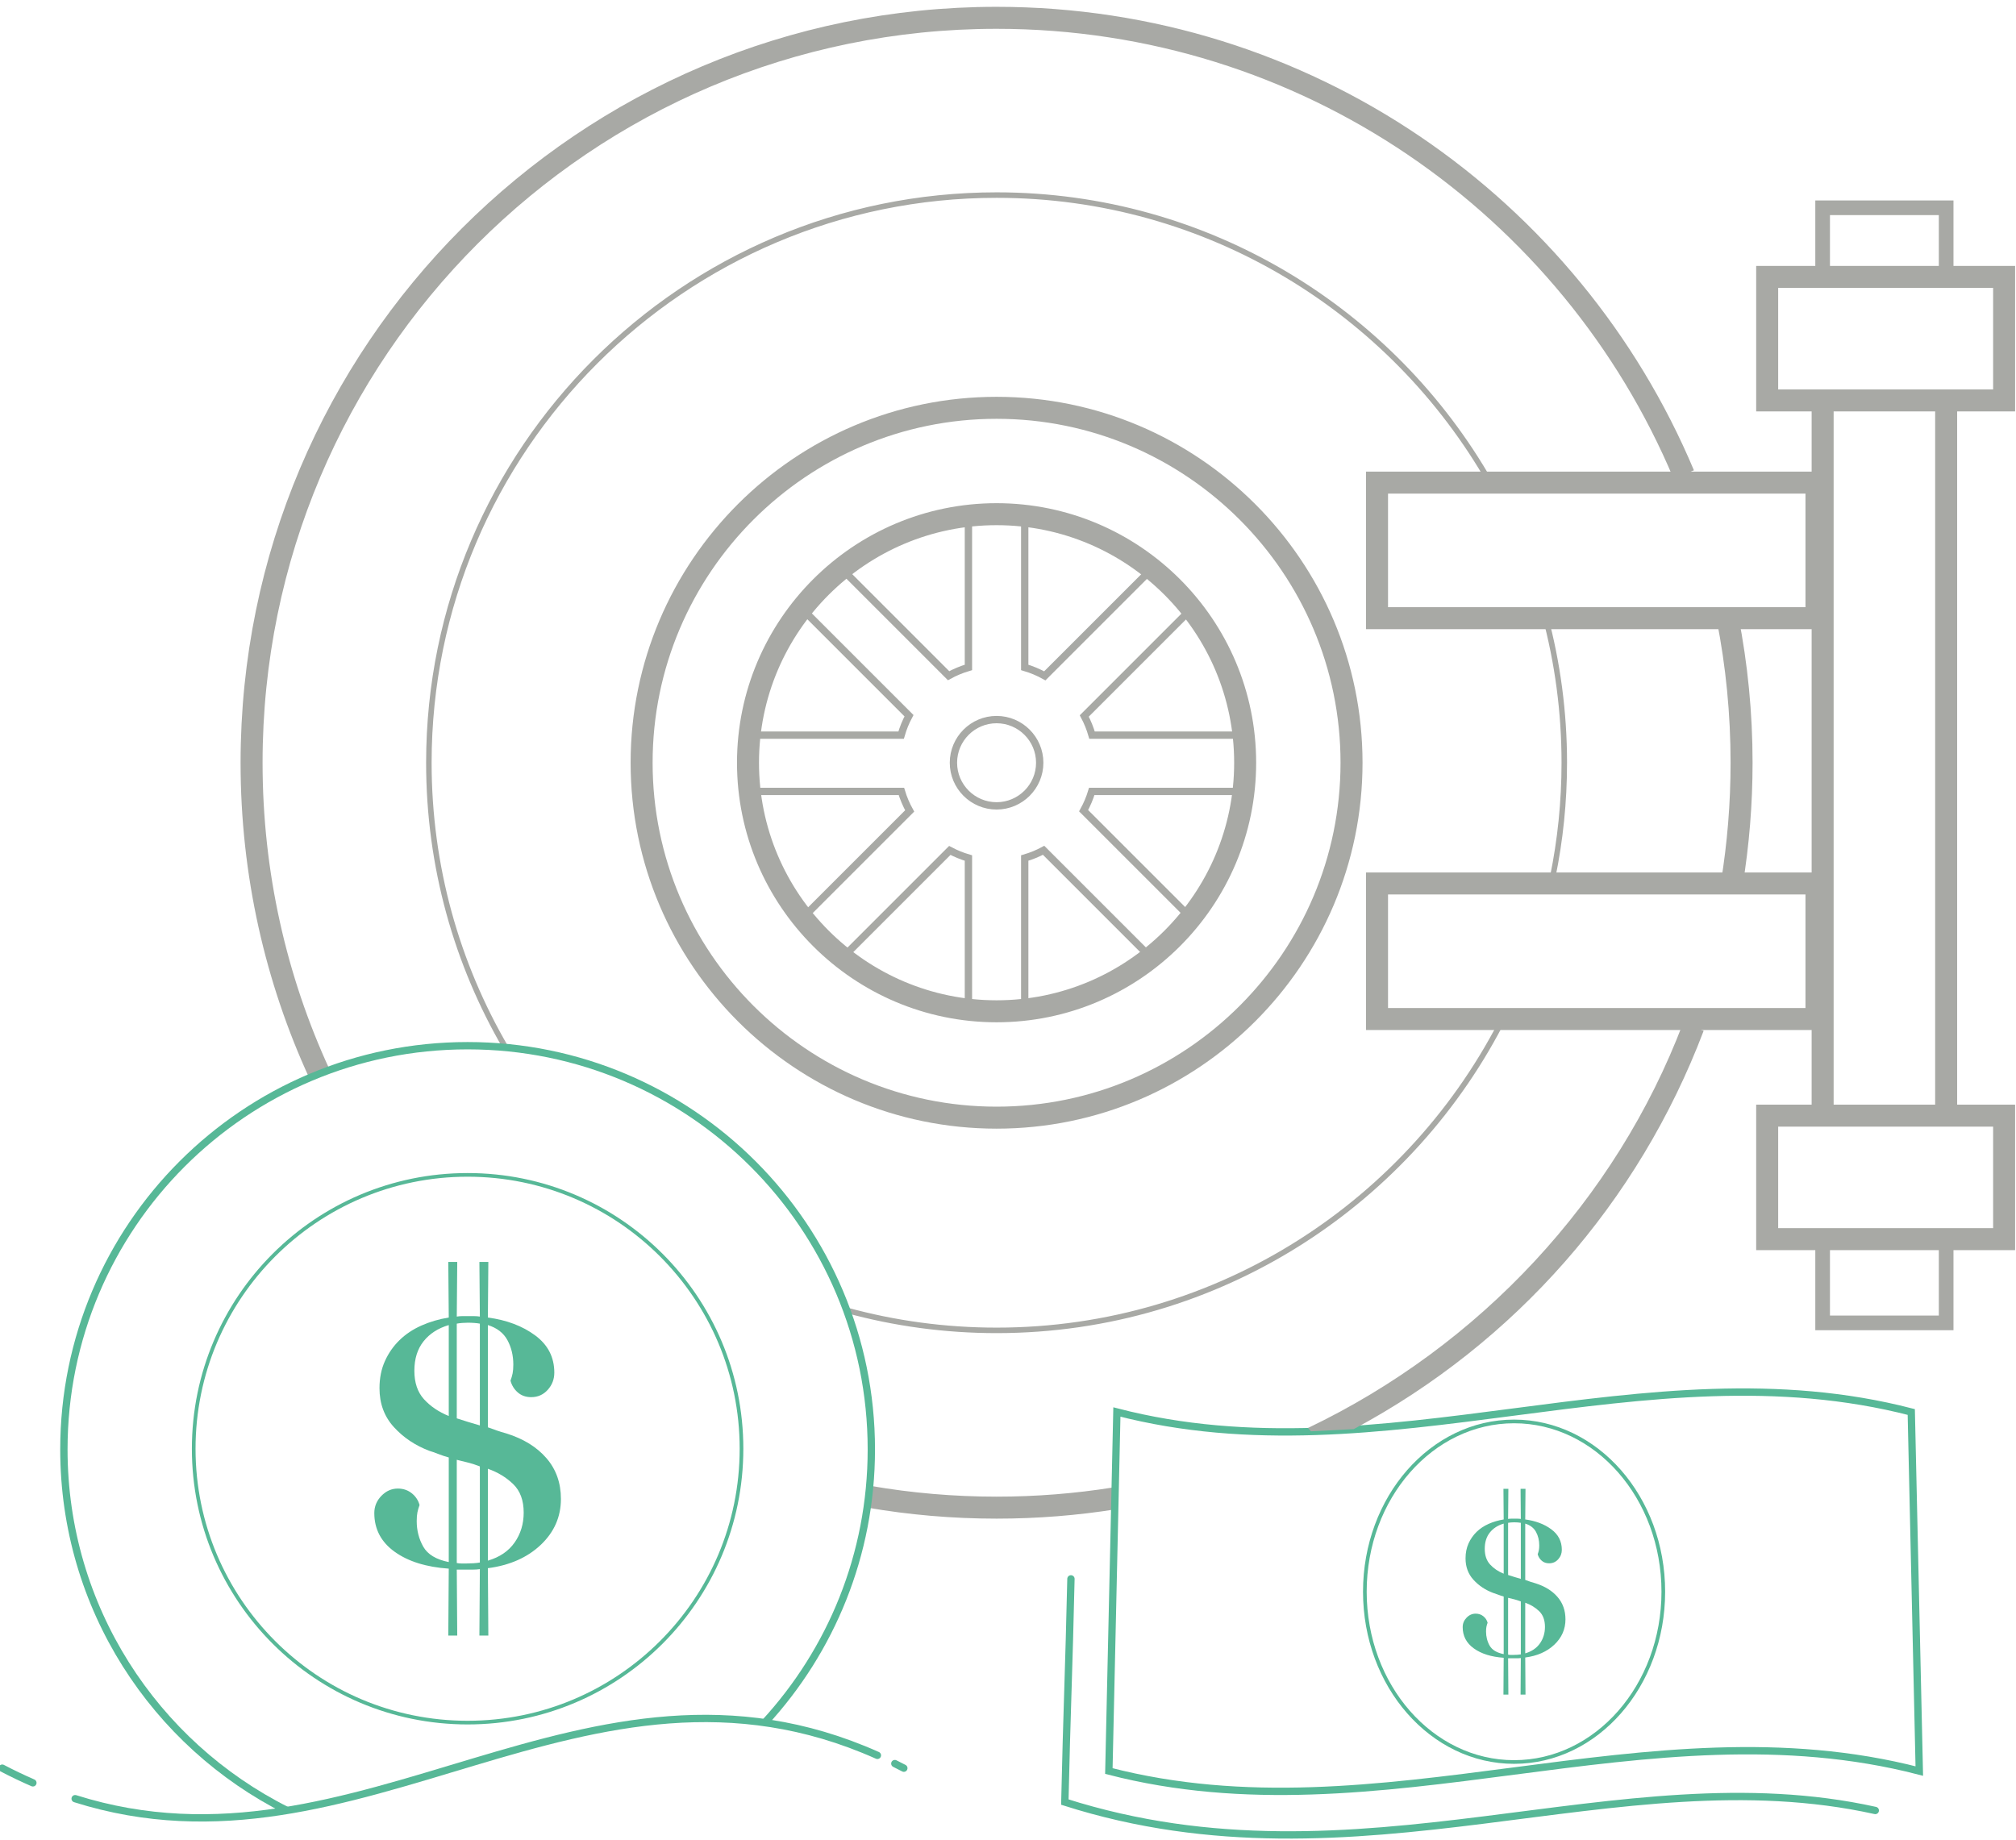 <?xml version="1.0" encoding="UTF-8"?>
<svg width="275px" height="251px" viewBox="0 0 275 251" version="1.1" xmlns="http://www.w3.org/2000/svg" xmlns:xlink="http://www.w3.org/1999/xlink">
    <!-- Generator: Sketch 55 (78076) - https://sketchapp.com -->
    <title>Group 288</title>
    <desc>Created with Sketch.</desc>
    <g id="Social-Content" stroke="none" stroke-width="1" fill="none" fill-rule="evenodd">
        <g id="Artboard-3" transform="translate(-181, -372)">
            <g id="Group-288" transform="translate(181, 374)">
                <path d="M236.238,118.525 C237.112,113.165 237.566,107.663 237.566,102.055 C237.566,95.307 236.908,88.713 235.654,82.334" id="Stroke-251" stroke="#A8A9A5" stroke-width="3"></path>
                <path d="M118.481,202.185 C124.154,203.167 129.988,203.679 135.941,203.679 C141.437,203.679 146.831,203.243 152.089,202.403" id="Stroke-253" stroke="#A8A9A5" stroke-width="3"></path>
                <path d="M229.682,62.742 C214.312,26.138 178.128,0.431 135.941,0.431 C79.816,0.431 34.317,45.93 34.317,102.055 C34.317,117.202 37.63,131.575 43.572,144.488" id="Stroke-255" stroke="#A8A9A5" stroke-width="3"></path>
                <path d="M68.991,140.943 C62.323,129.507 58.501,116.219 58.501,102.055 C58.501,59.354 93.241,24.614 135.941,24.614 C164.754,24.614 189.941,40.431 203.278,63.838" id="Stroke-257" stroke="#A8A9A5" stroke-width="0.75" stroke-linecap="round"></path>
                <path d="M205.32,136.442 C192.632,161.937 166.299,179.495 135.941,179.495 C128.869,179.495 122.014,178.542 115.501,176.757" id="Stroke-259" stroke="#A8A9A5" stroke-width="0.75" stroke-linecap="round"></path>
                <path d="M210.741,81.97 C212.463,88.378 213.382,95.112 213.382,102.055 C213.382,107.393 212.839,112.607 211.805,117.643" id="Stroke-261" stroke="#A8A9A5" stroke-width="0.75" stroke-linecap="round"></path>
                <path d="M135.941,150.475 C109.243,150.475 87.522,128.754 87.522,102.055 C87.522,75.356 109.243,53.636 135.941,53.636 C162.64,53.636 184.361,75.356 184.361,102.055 C184.361,128.754 162.64,150.475 135.941,150.475 Z" id="Stroke-263" stroke="#A8A9A5" stroke-width="3"></path>
                <path d="M135.941,135.964 C117.245,135.964 102.033,120.752 102.033,102.055 C102.033,83.358 117.245,68.147 135.941,68.147 C154.638,68.147 169.85,83.358 169.85,102.055 C169.85,120.752 154.638,135.964 135.941,135.964 Z" id="Stroke-265" stroke="#A8A9A5" stroke-width="3"></path>
                <polygon id="Stroke-267" stroke="#A8A9A5" stroke-width="3" points="187.839 82.334 247.784 82.334 247.784 63.84 187.839 63.84"></polygon>
                <polygon id="Stroke-270" stroke="#A8A9A5" stroke-width="3" points="241.059 52.626 273.38 52.626 273.38 35.778 241.059 35.778"></polygon>
                <polygon id="Stroke-271" stroke="#A8A9A5" stroke-width="3" points="241.059 167.048 273.38 167.048 273.38 150.2 241.059 150.2"></polygon>
                <polyline id="Stroke-272" stroke="#A8A9A5" stroke-width="2" points="265.472 167.048 265.472 178.473 248.623 178.473 248.623 168.025"></polyline>
                <polyline id="Stroke-274" stroke="#A8A9A5" stroke-width="2" points="248.623 35.778 248.623 26.346 265.472 26.346 265.472 35.778"></polyline>
                <polygon id="Stroke-275" stroke="#A8A9A5" stroke-width="3" points="187.839 137.019 247.784 137.019 247.784 118.525 187.839 118.525"></polygon>
                <path d="M135.941,107.94 C132.696,107.94 130.056,105.3 130.056,102.055 C130.056,98.81 132.696,96.169 135.941,96.169 C139.187,96.169 141.827,98.81 141.827,102.055 C141.827,105.3 139.187,107.94 135.941,107.94 Z M169.85,105.969 L169.85,98.291 L148.962,98.291 C148.698,97.377 148.346,96.5 147.905,95.676 L162.712,80.867 L157.284,75.438 L142.52,90.202 C141.66,89.723 140.742,89.337 139.781,89.053 L139.781,68.146 L132.102,68.146 L132.102,89.053 C131.153,89.334 130.247,89.711 129.396,90.182 L114.599,75.385 L109.17,80.815 L123.996,95.64 C123.545,96.474 123.188,97.363 122.92,98.291 L101.882,98.291 L101.882,105.969 L122.959,105.969 C123.241,106.904 123.622,107.794 124.088,108.632 L109.222,123.499 L114.652,128.928 L129.562,114.018 C130.364,114.447 131.214,114.794 132.102,115.056 L132.102,136.115 L139.781,136.115 L139.781,115.056 C140.681,114.791 141.545,114.439 142.356,114.001 L157.23,128.876 L162.66,123.446 L147.814,108.6 C148.272,107.772 148.645,106.891 148.924,105.969 L169.85,105.969 Z" id="Stroke-276" stroke="#A8A9A5"></path>
                <path d="M226.889,215.148 C226.889,227.978 217.776,238.379 206.534,238.379 C195.291,238.379 186.178,227.978 186.178,215.148 C186.178,202.317 195.291,191.917 206.534,191.917 C217.776,191.917 226.889,202.317 226.889,215.148 Z" id="Stroke-277" stroke="#57B897" stroke-width="0.5"></path>
                <path d="M209.956,217.804 C209.43,217.296 208.797,216.912 208.056,216.653 L208.056,223.556 C208.94,223.296 209.609,222.842 210.064,222.193 C210.518,221.544 210.746,220.795 210.746,219.946 C210.746,219.025 210.482,218.311 209.956,217.804 L209.956,217.804 Z M207.454,216.476 C207.153,216.359 206.864,216.264 206.587,216.193 C206.309,216.122 206.019,216.051 205.719,215.981 L205.719,223.733 C205.835,223.757 205.95,223.769 206.065,223.769 L206.447,223.769 C206.632,223.769 206.811,223.763 206.985,223.751 C207.158,223.739 207.314,223.721 207.454,223.698 L207.454,216.476 Z M207.454,205.75 C207.337,205.727 207.198,205.709 207.037,205.697 C206.875,205.685 206.713,205.679 206.552,205.679 C206.412,205.679 206.268,205.685 206.118,205.697 C205.968,205.709 205.835,205.727 205.719,205.75 L205.719,212.866 C206.297,213.055 206.875,213.232 207.454,213.396 L207.454,205.75 Z M205.117,205.856 C204.314,206.092 203.684,206.499 203.224,207.077 C202.763,207.656 202.533,208.393 202.533,209.289 C202.533,210.187 202.774,210.901 203.259,211.431 C203.742,211.962 204.362,212.382 205.117,212.689 L205.117,205.856 Z M212.028,222.37 C211.018,223.325 209.693,223.909 208.056,224.122 L208.091,229.185 L207.419,229.185 L207.454,224.194 C207.292,224.216 207.129,224.229 206.968,224.229 L206.482,224.229 L205.719,224.229 L205.755,229.185 L205.082,229.185 L205.117,224.158 C203.418,224.04 202.06,223.616 201.046,222.883 C200.031,222.153 199.523,221.184 199.523,219.981 C199.523,219.485 199.701,219.055 200.055,218.689 C200.409,218.323 200.822,218.14 201.294,218.14 C201.694,218.14 202.043,218.258 202.339,218.493 C202.634,218.73 202.828,219.025 202.923,219.379 C202.852,219.568 202.799,219.75 202.763,219.927 C202.727,220.105 202.71,220.323 202.71,220.582 C202.71,221.29 202.875,221.934 203.205,222.512 C203.536,223.09 204.173,223.474 205.117,223.662 L205.117,215.803 C204.857,215.733 204.592,215.644 204.321,215.537 C204.049,215.432 203.831,215.356 203.666,215.308 C202.604,214.907 201.713,214.311 200.993,213.52 C200.272,212.73 199.913,211.756 199.913,210.6 C199.913,209.845 200.049,209.166 200.32,208.564 C200.592,207.962 200.958,207.438 201.418,206.989 C201.878,206.541 202.427,206.175 203.063,205.892 C203.701,205.609 204.386,205.408 205.117,205.289 L205.082,201.113 L205.755,201.113 L205.719,205.219 C205.857,205.196 205.996,205.184 206.135,205.184 L206.586,205.184 L207.003,205.184 C207.164,205.184 207.314,205.196 207.454,205.219 L207.419,201.113 L208.091,201.113 L208.056,205.289 C209.472,205.479 210.657,205.927 211.613,206.635 C212.569,207.343 213.047,208.276 213.047,209.432 C213.047,209.927 212.882,210.358 212.551,210.724 C212.221,211.09 211.808,211.272 211.312,211.272 C210.911,211.272 210.574,211.155 210.304,210.918 C210.032,210.683 209.849,210.387 209.755,210.033 C209.826,209.845 209.879,209.661 209.914,209.485 C209.949,209.307 209.967,209.089 209.967,208.829 C209.967,208.146 209.819,207.532 209.524,206.989 C209.229,206.447 208.739,206.069 208.056,205.856 L208.056,213.538 C208.316,213.632 208.549,213.715 208.75,213.785 C208.952,213.857 209.184,213.927 209.445,213.998 C210.727,214.4 211.731,215.019 212.455,215.857 C213.181,216.695 213.543,217.715 213.543,218.918 C213.543,220.264 213.037,221.414 212.028,222.37 L212.028,222.37 Z" id="Fill-278" fill="#57B897"></path>
                <path d="M261.809,239.612 C224.727,230.01 188.333,249.212 151.258,239.612 C151.623,223.285 151.988,206.958 152.353,190.63 C188.694,200.04 224.367,181.218 260.714,190.63 C261.079,206.958 261.445,223.285 261.809,239.612 Z" id="Stroke-279" stroke="#57B897"></path>
                <path d="M255.804,244.992 C220.729,237.214 185.304,256.623 145.253,243.846 C145.532,231.416 145.809,225.825 146.086,213.395" id="Stroke-280" stroke="#57B897" stroke-linecap="round"></path>
                <path d="M39.14,244.992 C21.099,235.948 8.715,217.285 8.715,195.73 C8.715,165.315 33.371,140.659 63.786,140.659 C94.202,140.659 118.858,165.315 118.858,195.73 C118.858,210.108 113.347,223.199 104.324,233.008" id="Stroke-281" stroke="#57B897"></path>
                <path d="M101.148,195.643 C101.148,216.278 84.42,233.005 63.787,233.005 C43.152,233.005 26.424,216.278 26.424,195.643 C26.424,175.008 43.152,158.281 63.787,158.281 C84.42,158.281 101.148,175.008 101.148,195.643 Z" id="Stroke-282" stroke="#57B897" stroke-width="0.5" stroke-linecap="round"></path>
                <path d="M70.002,200.465 C69.046,199.543 67.896,198.847 66.551,198.375 L66.551,210.909 C68.157,210.439 69.372,209.614 70.197,208.435 C71.022,207.257 71.436,205.896 71.436,204.354 C71.436,202.682 70.957,201.386 70.002,200.465 L70.002,200.465 Z M65.457,198.054 C64.911,197.84 64.387,197.668 63.883,197.54 C63.379,197.411 62.854,197.282 62.308,197.153 L62.308,211.231 C62.518,211.275 62.728,211.295 62.937,211.295 L63.631,211.295 C63.966,211.295 64.291,211.285 64.606,211.264 C64.922,211.242 65.205,211.21 65.457,211.166 L65.457,198.054 Z M65.457,178.577 C65.246,178.535 64.994,178.503 64.701,178.482 C64.407,178.46 64.113,178.449 63.819,178.449 C63.566,178.449 63.306,178.46 63.032,178.482 C62.759,178.503 62.518,178.535 62.308,178.577 L62.308,191.497 C63.357,191.841 64.407,192.162 65.457,192.462 L65.457,178.577 Z M61.215,178.771 C59.758,179.199 58.612,179.939 57.776,180.988 C56.94,182.038 56.523,183.378 56.523,185.005 C56.523,186.634 56.961,187.93 57.84,188.895 C58.718,189.859 59.844,190.62 61.215,191.177 L61.215,178.771 Z M73.763,208.756 C71.929,210.491 69.524,211.552 66.551,211.939 L66.614,221.13 L65.394,221.13 L65.457,212.067 C65.163,212.109 64.868,212.131 64.575,212.131 L63.694,212.131 L62.308,212.131 L62.372,221.13 L61.151,221.13 L61.215,212.002 C58.13,211.788 55.665,211.017 53.822,209.689 C51.981,208.361 51.059,206.603 51.059,204.417 C51.059,203.518 51.381,202.736 52.023,202.071 C52.665,201.407 53.416,201.075 54.273,201.075 C55.001,201.075 55.633,201.29 56.169,201.718 C56.705,202.147 57.059,202.682 57.23,203.324 C57.102,203.668 57.005,203.999 56.94,204.32 C56.876,204.643 56.844,205.039 56.844,205.51 C56.844,206.796 57.144,207.964 57.743,209.014 C58.343,210.064 59.5,210.76 61.215,211.103 L61.215,196.833 C60.743,196.704 60.261,196.543 59.77,196.351 C59.275,196.158 58.879,196.02 58.579,195.933 C56.651,195.205 55.033,194.123 53.727,192.687 C52.419,191.252 51.766,189.484 51.766,187.384 C51.766,186.013 52.013,184.78 52.505,183.688 C52.997,182.595 53.662,181.642 54.498,180.827 C55.333,180.014 56.33,179.349 57.486,178.835 C58.644,178.32 59.887,177.957 61.215,177.742 L61.151,170.157 L62.372,170.157 L62.308,177.613 C62.559,177.571 62.811,177.549 63.063,177.549 L63.882,177.549 L64.638,177.549 C64.931,177.549 65.204,177.571 65.457,177.613 L65.394,170.157 L66.614,170.157 L66.551,177.742 C69.121,178.085 71.274,178.899 73.01,180.185 C74.745,181.471 75.613,183.163 75.613,185.263 C75.613,186.162 75.314,186.945 74.713,187.609 C74.112,188.274 73.363,188.605 72.464,188.605 C71.734,188.605 71.123,188.391 70.632,187.963 C70.139,187.534 69.807,186.998 69.636,186.356 C69.765,186.013 69.86,185.68 69.925,185.36 C69.989,185.037 70.021,184.642 70.021,184.17 C70.021,182.928 69.753,181.814 69.217,180.827 C68.682,179.842 67.792,179.156 66.551,178.771 L66.551,192.719 C67.024,192.891 67.445,193.04 67.812,193.169 C68.179,193.298 68.599,193.426 69.073,193.555 C71.401,194.283 73.225,195.408 74.539,196.929 C75.856,198.45 76.514,200.304 76.514,202.489 C76.514,204.932 75.596,207.021 73.763,208.756 L73.763,208.756 Z" id="Fill-283" fill="#57B897"></path>
                <path d="M4.486,241.222 C3.104,240.62 1.711,239.955 0.306,239.221" id="Stroke-284" stroke="#57B897" stroke-linecap="round"></path>
                <path d="M119.683,237.472 C79.881,219.697 49.13,255.679 10.251,243.383" id="Stroke-285" stroke="#57B897" stroke-linecap="round"></path>
                <path d="M123.291,239.221 C122.881,239.006 122.471,238.798 122.062,238.595" id="Stroke-286" stroke="#57B897" stroke-linecap="round"></path>
                <path d="M229.586,137.566 C220.405,161.76 201.805,181.623 178.425,192.807 L178.813,193.266 C180.258,193.193 182.76,193.063 184.666,192.963 C206.652,181.183 223.504,162.051 232.391,138.63 L229.586,137.566 Z" id="Fill-287" fill="#A8A9A5"></path>
                <path d="M248.623,150.2 L248.623,52.626" id="Stroke-269" stroke="#A8A9A5" stroke-width="3"></path>
                <path d="M265.472,52.626 L265.472,150.2" id="Stroke-273" stroke="#A8A9A5" stroke-width="3"></path>
            </g>
        </g>
    </g>
</svg>